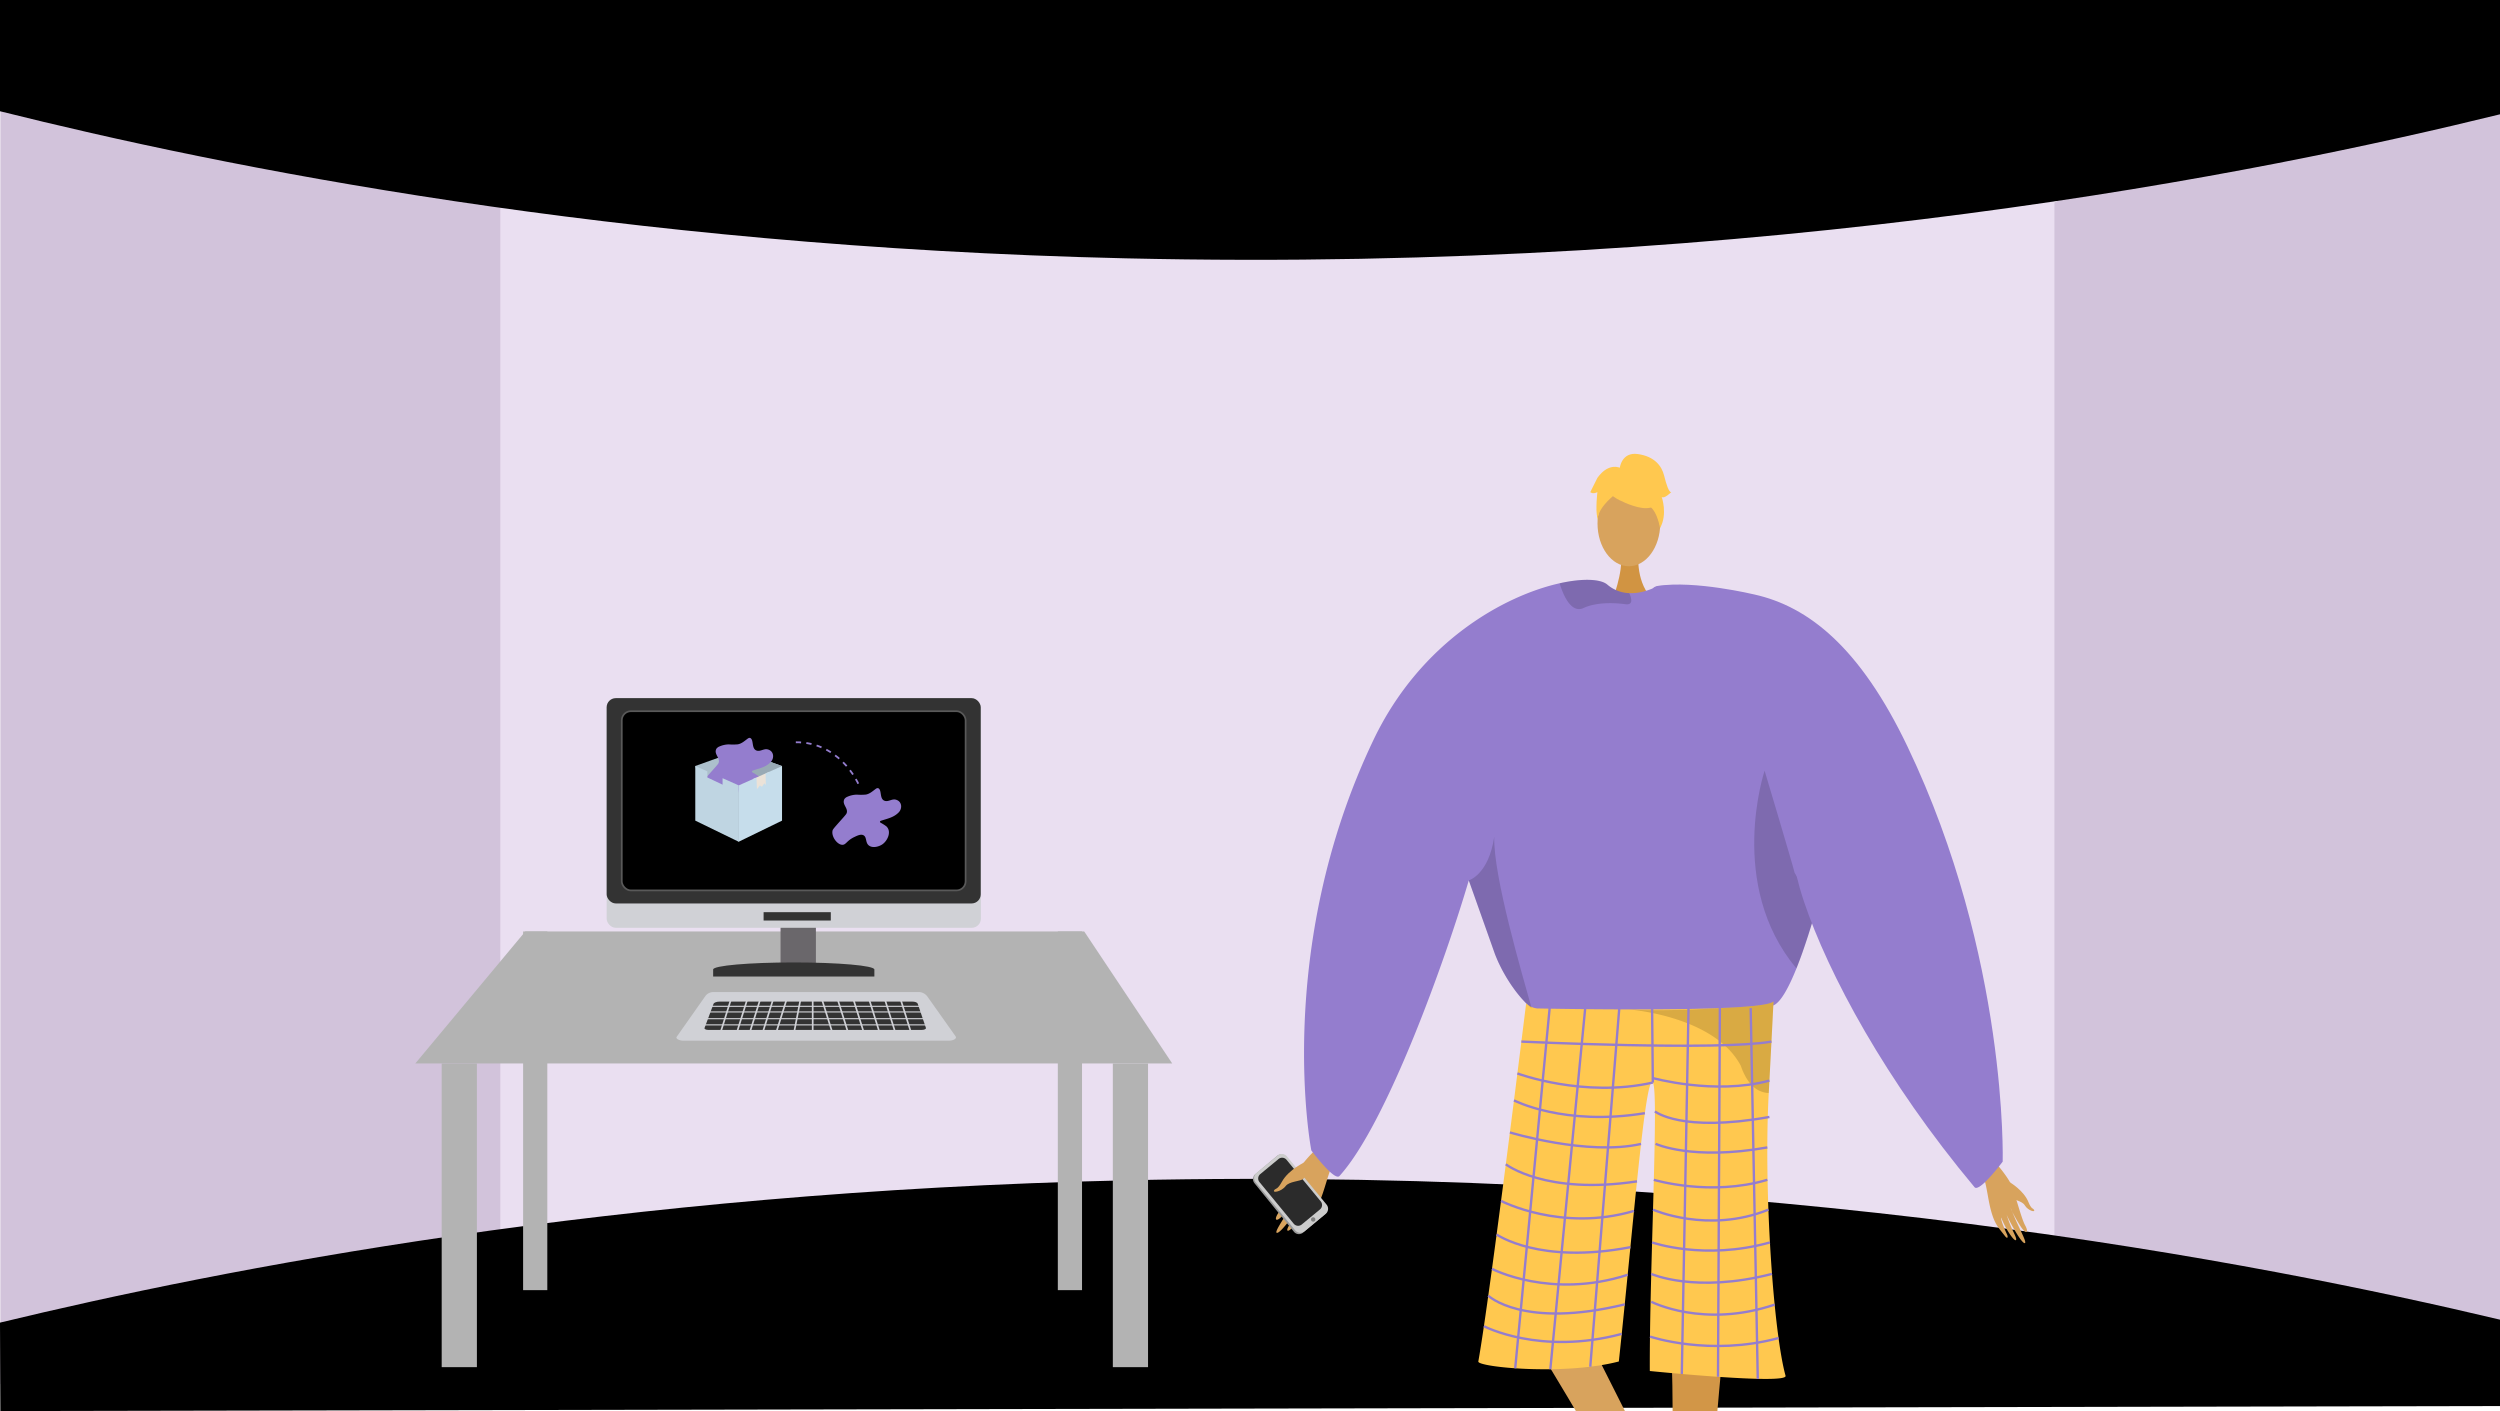 <svg xmlns="http://www.w3.org/2000/svg" xmlns:xlink="http://www.w3.org/1999/xlink" width="1366" height="771" viewBox="0 0 1366 771"><defs><style>.a,.ae,.t{fill:none;}.b{fill:#d2c3db;}.c{fill:#eadff1;}.d,.y{fill:#000;}.e{clip-path:url(#a);}.f,.l{fill:#d8a35d;}.f{fill-rule:evenodd;}.g{fill:#999;}.h{fill:#ccc;}.i{fill:#2b2b2b;}.j{fill:gray;}.k{fill:#d29647;}.m{fill:#d19442;}.n{fill:#947dce;}.o{fill:#ffc84f;}.p{opacity:0.15;}.q{fill:#62548a;}.r{opacity:0.3;}.s{opacity:0.5;}.ae,.t{stroke:#947dce;}.ae,.t,.y{stroke-miterlimit:10;}.t{stroke-width:1.301px;}.u{fill:#b3b3b3;}.v{fill:#d0d1d6;}.w{fill:#333;}.x{fill:#6a676b;}.y{stroke:#595959;stroke-width:0.94px;}.z{fill:#acc0cc;}.aa{fill:#99aab5;}.ab{fill:#ebe2d8;}.ac{fill:#c6ddeb;}.ad{fill:#bfd5e2;}.ae{stroke-dasharray:2.883;}</style><clipPath id="a"><rect class="a" width="1317.087" height="764.812" transform="translate(8.083 6.188)"/></clipPath></defs><path class="b" d="M1366,9.537V768l-242.228-67.586-32.991-6.263,1.636-558.092,30.118-25.56Z"/><path class="b" d="M316.3,125.471,300.245,681.842.2,756.24V6.188L299.045,99.758Z"/><path class="c" d="M697.978,89.071H273.37V706.455h849.165V89.071Z"/><path class="d" d="M0,60.78c121.657,30.38,335.7,73.888,615,80.372,352.972,8.194,622.429-47.1,751-78.7V0H0Z"/><path class="d" d="M0,722.684c121.657-29.39,335.7-71.481,615-77.753C967.968,637,1237.425,690.5,1366,721.064v47.19L.2,771Z"/><g class="e"><path class="f" d="M727.509,620.058c-.941,1.186-14.632,12.345-18.141,19.812s-8.014,18.9-10.592,22.479c-3.032,4.208-1.6,6.068,2.422,1.41,2.613-3.028,7.3-9.472,7.938-11.042.311-.761-2.187,4.027-5.3,9.086-3.311,5.379-7.234,11.094-6.3,11.758,1.806,1.287,12.386-13.829,13.774-16.665a79.224,79.224,0,0,1-3.759,7.439c-1.895,3.286-4.595,6.86-4.153,7.915.7,1.661,7.39-5.951,11.061-12.916.284-.042-.2,2.461-5.118,10.441-.494.8-.914,3.146,1.426.783,4.927-4.976,7.413-6.752,10.818-15.315,3.321-8.35,4.958-18.3,9.194-23.638Z"/><path class="g" d="M685.478,646.551l21.488,26.443a3.48,3.48,0,0,0,4.925.574l11.981-10.023a.976.976,0,0,0,.117-.107,3.577,3.577,0,0,0,.275-4.893L702.777,632.1a3.475,3.475,0,0,0-4.924-.571l-11.185,9.355-.8.664A3.577,3.577,0,0,0,685.478,646.551Z"/><path class="h" d="M686.078,645.965l21.662,26.341a3.594,3.594,0,0,0,5.059.491l11.678-9.647a3.585,3.585,0,0,0,.369-4.948l-21.662-26.341a3.593,3.593,0,0,0-5.059-.491l-11.678,9.647A3.585,3.585,0,0,0,686.078,645.965Z"/><path class="i" d="M688.186,645.893l18.708,22.749a3.1,3.1,0,0,0,4.369.424l10.086-8.332a3.1,3.1,0,0,0,.319-4.273l-18.709-22.75a3.1,3.1,0,0,0-4.369-.423L688.5,641.619A3.1,3.1,0,0,0,688.186,645.893Z"/><circle class="j" cx="1.2" cy="1.2" r="1.2" transform="translate(716.326 665.123)"/><path class="f" d="M713.422,634.78s-9.235,4.053-13.026,10.985c-2.254,4.121-3.316,3.621-3.913,4.247-1.981,2.076,3.469,1.345,5.988-1.937,2.047-2.667,7.8-2.485,9.553-3.9s5.713-6.111,5.494-7.719S713.422,634.78,713.422,634.78Z"/><path class="k" d="M941.794,733.5s-16.159,166.735-9.288,169.6c12.326,5.229,60.6,22.333,7.378,18.574-27.34,1.648-25.334-4.46-25.761-9.636-.349-4.229.454-153.449-.669-165.053-.252-2.6-.4-4.17-.4-4.17Z"/><path class="l" d="M829.1,717.91S916.374,860.154,911.768,866c-8.223,10.568-42.069,49,2.595,19.817,24.685-11.867,19.96-16.227,17.814-20.956-1.754-3.864-14.667-33.413-19.333-44.1-1.045-2.392-59.835-118.917-59.835-118.917Z"/><path class="m" d="M895.182,303.24s-1.424,15.888,8.376,24.674-22.585,0-22.585,0S887,312.7,885.648,303.24,895.182,303.24,895.182,303.24Z"/><ellipse class="l" cx="17.133" cy="23.376" rx="17.133" ry="23.376" transform="translate(872.88 262.649)"/><path class="n" d="M1001.753,456.105c-.287,4.424-3.865,20.873-8.9,38.754-1.484,5.336-3.111,10.788-4.815,16.1-2.07,6.468-4.256,12.7-6.468,18.206-4.295,10.671-8.693,18.609-12.532,20.158-12.936,5.205-110.6,12.35-130.682,2.772-.469-.352-.976-.729-1.458-1.146-7.535-6.129-15.707-18.232-20.041-29.566,0-.013-11.543-32.547-13.9-39.171-.026-.065-.039-.117-.065-.169-.078-.261-.169-.508-.26-.742-.026-.091-.065-.169-.092-.26-12.154,41.5-44.493,132.647-70.65,161.524-2.746,3.032-15.382-13.977-15.382-13.977S695.388,519.52,750.487,404.259c25.936-54.254,72.225-79.005,101.779-85.577,12.793-2.85,22.449-2.291,25.975.755a19.157,19.157,0,0,0,11.96,4.645,25.946,25.946,0,0,0,6.715-.611,33.423,33.423,0,0,0,7.118-2.421c1.093-.507,1.731-.872,1.731-.872a69.462,69.462,0,0,1,18.089,1.08C990.717,334.35,1002.351,446.462,1001.753,456.105Z"/><path class="o" d="M833.882,548.249a10.56,10.56,0,0,0,5.995,2.765c14.084.277,74.916,1.319,107.916-.578,11.642-.67,19.819-1.7,21.255-3.274a1.3,1.3,0,0,1-.01.134c-.086,1.819-1.129,22.643-2.594,49.94-2.892,53.884,2.678,131.06,9.185,154.484,1.4,5.057-74.177-2.6-74.177-2.6-.211-55.608,5.066-153.232,1.657-157.608-4.146-5.323-10.868,80.547-18.575,152.4-29.931,7.808-77.328,3.068-76.78,0C814.261,707.474,833.882,548.249,833.882,548.249Z"/><path class="p" d="M802.549,481.039c.026.091.065.169.091.26.091.234.182.482.26.742.026.052.039.1.065.169,2.356,6.624,13.9,39.158,13.9,39.171,4.333,11.335,12.506,23.437,20.04,29.567-5.114-18.519-21.056-72.2-20.444-93.828C813.415,477.968,802.549,481.026,802.549,481.039Z"/><path class="p" d="M992.852,494.859c-1.484,5.336-3.111,10.788-4.815,16.1-2.07,6.468-4.256,12.7-6.468,18.206-38.247-45.8-17.386-108.065-17.386-108.065s16.162,54.059,16.332,55.581C980.567,477.226,985.941,485.021,992.852,494.859Z"/><path class="p" d="M891.336,327.921c.053,1.549-.767,2.564-3.253,2.226-7.756-1.054-16.514-.833-22.878,2.082a5.4,5.4,0,0,1-5.231-.221c-4.073-2.382-6.6-9.487-7.6-12.636a2.175,2.175,0,0,1-.1-.69c12.792-2.85,22.448-2.291,25.975.755a19.162,19.162,0,0,0,11.959,4.646A10.539,10.539,0,0,1,891.336,327.921Z"/><path class="q" d="M929,854.425c-.893-2.258-15.747,6.276-16.488,8.927S885.377,888.771,890.9,897.3s42.972-21.462,45.808-23.315S930.753,858.862,929,854.425Z"/><path class="q" d="M913.164,897.472c-.319-2.407,20.184.647,22.123,2.6s31.786,10.074,31.11,20.212-47.985,2.167-51.364,1.928S913.79,902.2,913.164,897.472Z"/><g class="r"><path d="M890.044,551.552l-.679-.056S889.606,551.512,890.044,551.552Z"/><path class="s" d="M890.044,551.552c18.127,1.446,57.749-1.116,57.749-1.116,11.642-.67,19.819-1.7,21.255-3.274a1.3,1.3,0,0,1-.01.134c-.086,1.819-1.129,22.643-2.594,49.94a13.515,13.515,0,0,1-1.906-.221c-4.078-.756-7.209-3.284-9.593-6.817a32.968,32.968,0,0,1-3.731-7.791C937.7,556.691,895.851,552.073,890.044,551.552Z"/></g><path class="o" d="M883.574,272.608s29.661,16.445,20.858-9.959C898.341,244.381,863.345,260.837,883.574,272.608Z"/><path class="o" d="M887.874,266.3s-16.6,9.847-14.994,19.725c0,0-3.66-29.492,12.841-30.233s22.89.851,21.425,32.037C907.146,287.829,902.351,263.022,887.874,266.3Z"/><path class="o" d="M885,255.984s.833-9.189,9.943-7.888,13.013,6.507,14.315,11.713,2.6,9.109,3.9,9.109c0,0-3.9,3.9-5.206,2.6,0,0,3.378,9.359-.913,17.042,0,0-1.689-11.837-8.2-13.138S885,255.984,885,255.984Z"/><path class="o" d="M885.835,255.9s-6.506-3.9-13.013,5.2l-3.9,7.808s1.3,1.3,3.9,0c0,0-1.186,9.169.058,14.345l3.846-15.646Z"/><path class="f" d="M1086.327,630.5c.682,1.108,11.224,12.026,13.456,18.754s4.908,16.944,6.742,20.259c2.158,3.9.744,5.341-2.21.956-1.92-2.85-5.258-8.826-5.646-10.231-.188-.681,1.456,3.659,3.6,8.294,2.276,4.927,5.039,10.2,4.177,10.674-1.672.914-9.157-13.063-10.051-15.624a67.935,67.935,0,0,0,2.448,6.731c1.281,3,3.22,6.321,2.735,7.176-.764,1.346-5.7-5.831-8.119-12.148-.238-.064-.078,2.121,3.3,9.43.34.734.46,2.778-1.3.522-3.7-4.748-5.635-6.517-7.667-14.169-1.981-7.463-2.362-16.12-5.431-21.106Z"/><path class="f" d="M1098.336,646.1s7.466,4.4,9.993,10.7c1.5,3.745,2.459,3.427,2.9,4.022,1.479,1.973-3.1.793-4.911-2.263-1.474-2.485-6.4-2.917-7.751-4.3s-4.251-5.8-3.9-7.146S1098.336,646.1,1098.336,646.1Z"/><line class="t" x1="19.193" y2="200.697" transform="translate(827.907 546.934)"/><line class="t" x1="19.048" y2="197.202" transform="translate(847.1 550.948)"/><line class="t" x1="15.84" y2="195.824" transform="translate(868.927 550.948)"/><line class="t" x2="0.408" y2="40.563" transform="translate(902.701 550.948)"/><line class="t" x1="3.675" y2="199.792" transform="translate(918.932 550.948)"/><line class="t" x1="1.024" y2="201.468" transform="translate(938.712 550.822)"/><line class="t" x2="3.875" y2="202.625" transform="translate(956.571 550.822)"/><path class="t" d="M831.287,569.127s108.083,5.1,136.64,0"/><path class="t" d="M903.109,591.51c-37.817,8.565-74.007-4.975-74.007-4.975"/><path class="t" d="M902.7,588.951s34.128,9.59,64.106,1.492"/><path class="t" d="M827.243,601.243s27.253,14.269,71.519,6.995"/><path class="t" d="M825.012,618.76s42.409,12.947,71.654,6.284"/><path class="t" d="M822.775,636.161s21.6,16.932,71.677,9.337"/><path class="t" d="M820.171,656.178s32.934,17.208,72.64,5.472"/><path class="t" d="M817.75,674.515s23.326,16.558,73.1,6.94"/><path class="t" d="M815.219,693.313s32.194,16.83,74.146,3.233"/><path class="t" d="M813.193,707.983s18.994,18.269,74.565,4.726"/><path class="t" d="M810.8,724.635s30.714,16.181,75.312,4.215"/><path class="t" d="M904.252,607.27s14.258,11.773,62.555,3.034"/><path class="t" d="M904.627,624.989s20.007,9.328,61.037,1.961"/><path class="t" d="M903.651,644.654s30.893,9.3,62.013,0"/><path class="t" d="M903.206,660.963s30.032,13.35,63.056,0"/><path class="t" d="M902.7,678.867s28.592,10.033,64.391,0"/><path class="t" d="M902.24,696.064s24.1,10.813,65.979,0"/><path class="t" d="M902.24,711.278s28.614,14.746,67.435,1.567"/><path class="t" d="M901.551,730.3s32.547,11.032,70.247.811"/><path class="n" d="M969.675,389.824s-83.912-66.406-63.906-69.646,52.74,4.631,52.74,4.631c29.554,6.572,57.771,28.778,83.707,83.032,55.1,115.26,52.05,226.873,52.05,226.873s-12.759,17.115-15.382,13.976c-48.681-58.247-79.984-116.721-93.19-156.062S969.675,389.824,969.675,389.824Z"/></g><path class="u" d="M640.515,581.093H226.91l60.117-72.14H592.422Z"/><rect class="u" width="19.237" height="165.923" transform="translate(241.338 581.093)"/><rect class="u" width="13.226" height="195.982" transform="translate(285.825 508.952)"/><rect class="u" width="13.226" height="195.982" transform="translate(577.994 508.952)"/><rect class="u" width="19.237" height="165.923" transform="translate(608.052 581.093)"/><path class="v" d="M518.8,568.611H373.112c-1.617,0-4.281-1-3.28-2.23l15.728-22.337a5.576,5.576,0,0,1,4.546-1.988H501.594a6.042,6.042,0,0,1,4.913,2.141l15.569,21.968C523.167,567.565,520.575,568.611,518.8,568.611Z"/><path class="w" d="M503.671,562.751H387.033c-1.294,0-2.281-.5-2.076-1.046l4.918-13.2c.265-.712,1.7-1.236,3.373-1.236h105.2c1.491,0,2.756.47,2.971,1.1l4.508,13.274C506.107,562.233,505.045,562.751,503.671,562.751Z"/><rect class="v" width="121.634" height="0.614" transform="translate(384.623 549.544)"/><rect class="v" width="121.634" height="0.614" transform="translate(384.623 552.615)"/><rect class="v" width="121.634" height="0.614" transform="translate(384.623 556.301)"/><rect class="v" width="121.634" height="0.614" transform="translate(384.623 559.68)"/><rect class="v" width="0.921" height="20.272" transform="translate(399.353 544.65) rotate(17.439)"/><rect class="v" width="0.921" height="20.272" transform="translate(408.261 544.65) rotate(17.439)"/><rect class="v" width="0.921" height="20.272" transform="translate(415.326 544.65) rotate(17.439)"/><rect class="v" width="0.921" height="20.272" transform="translate(422.39 544.65) rotate(17.439)"/><rect class="v" width="0.921" height="20.272" transform="translate(429.762 544.65) rotate(17.439)"/><rect class="v" width="0.921" height="20.272" transform="translate(437.242 544.42) rotate(10.978)"/><rect class="v" width="0.921" height="20.272" transform="translate(443.597 544.322)"/><rect class="v" width="0.921" height="20.272" transform="translate(491.261 544.926) rotate(-17.439)"/><rect class="v" width="0.921" height="20.272" transform="translate(482.661 544.926) rotate(-17.439)"/><rect class="v" width="0.921" height="20.272" transform="translate(474.06 544.926) rotate(-17.439)"/><rect class="v" width="0.921" height="20.272" transform="translate(465.46 544.926) rotate(-17.439)"/><rect class="v" width="0.921" height="20.272" transform="translate(456.859 544.926) rotate(-17.439)"/><rect class="v" width="0.921" height="20.272" transform="translate(448.259 544.926) rotate(-17.439)"/><rect class="x" width="19.317" height="22.433" transform="translate(426.488 506.106)"/><rect class="v" width="204.47" height="125.474" rx="4.985" transform="translate(331.478 381.477)"/><path class="w" d="M389.663,533.579v-3.847c0-2.133,19.728-3.857,44.049-3.857s44.046,1.724,44.046,3.857v3.847Z"/><rect class="w" width="36.722" height="4.565" transform="translate(417.227 498.413)"/><rect class="w" width="204.391" height="112.166" rx="4.985" transform="translate(331.478 381.477)"/><rect class="y" width="187.863" height="97.932" rx="4.985" transform="translate(339.741 388.594)"/><path class="z" d="M427.307,418.583l-7.967,17.884-15.706,23.418-.029.043-19.11-24.767L379.9,418.538l23.732-8.49,6.189,2.232v3.236l8.334,3.277v-3.509Z"/><path class="aa" d="M427.307,418.583l-7.967,17.884-15.706,23.418V410.049l6.189,2.232v3.236l8.334,3.277v-3.509Z"/><path class="n" d="M389.543,420.671c2.757-3.1,3.06-3.426,3.218-4.224.363-1.837-1.148-3.3-1.582-4.955a2.991,2.991,0,0,1,.311-2.446,3.812,3.812,0,0,1,1.675-1.2,13.239,13.239,0,0,1,5.066-1.109,29.841,29.841,0,0,0,4.894-.034c2.162-.39,3.623-1.8,5.334-3.045a1.953,1.953,0,0,1,1.115-.491c.672.009,1.132.686,1.342,1.325.633,1.927.216,5.136,2.828,5.7,1.845.4,3.7-1.168,5.543-.766,3.607.785,3.989,4.788,1.764,7.046-2.712,2.753-6.062,3.345-9.55,4.492-.3.1-.652.281-.65.6,0,.237.212.415.409.547a22.338,22.338,0,0,1,3.092,1.955c3.036,2.862.63,7.959-2.28,9.889-2.027,1.344-5.322,2.066-7.241.6-2.09-1.593-1.019-4.611-3.018-5.632-1.411-.721-3.211.138-5.029,1.006-4.105,1.959-4.451,4.214-6.437,4.224-2.781.014-6.065-4.389-5.431-7.644C385.065,425.741,385.365,425.368,389.543,420.671Z"/><path class="ab" d="M411.562,425.614l8.625-3.851-.386,11.25H409.247Z"/><path class="ac" d="M418.344,422.586l.084,6.378-.807-.968-1.3,1.908-1.092-.769-1.642,2.107-.254-6.419-9.7,4.332-.029,30.773,23.7-11.535v-29.81Z"/><path class="ad" d="M394.817,425.206v3.544l-8.332-3.952v-3.323l-6.583-2.937v29.855l23.7,11.535V429.114Z"/><path class="n" d="M459.505,448.13c2.757-3.1,3.06-3.426,3.218-4.225.363-1.837-1.148-3.3-1.582-4.954a2.994,2.994,0,0,1,.31-2.446,3.823,3.823,0,0,1,1.676-1.205,13.257,13.257,0,0,1,5.066-1.109,29.953,29.953,0,0,0,4.894-.033c2.162-.391,3.623-1.8,5.334-3.045a1.948,1.948,0,0,1,1.115-.492c.672.009,1.132.687,1.342,1.325.633,1.927.216,5.136,2.828,5.7,1.845.4,3.7-1.169,5.542-.767,3.608.786,3.99,4.788,1.765,7.046-2.712,2.753-6.062,3.346-9.55,4.492-.3.1-.652.282-.65.6,0,.238.212.415.409.547a22.428,22.428,0,0,1,3.092,1.955c3.035,2.862.63,7.96-2.28,9.889-2.027,1.344-5.322,2.067-7.241.6-2.09-1.594-1.019-4.612-3.018-5.633-1.411-.721-3.211.138-5.029,1.006-4.105,1.959-4.451,4.214-6.437,4.224-2.782.014-6.065-4.389-5.431-7.644C455.027,453.2,455.327,452.827,459.505,448.13Z"/><path class="ae" d="M468.959,428.215s-10.661-24.542-36.913-22.53"/></svg>